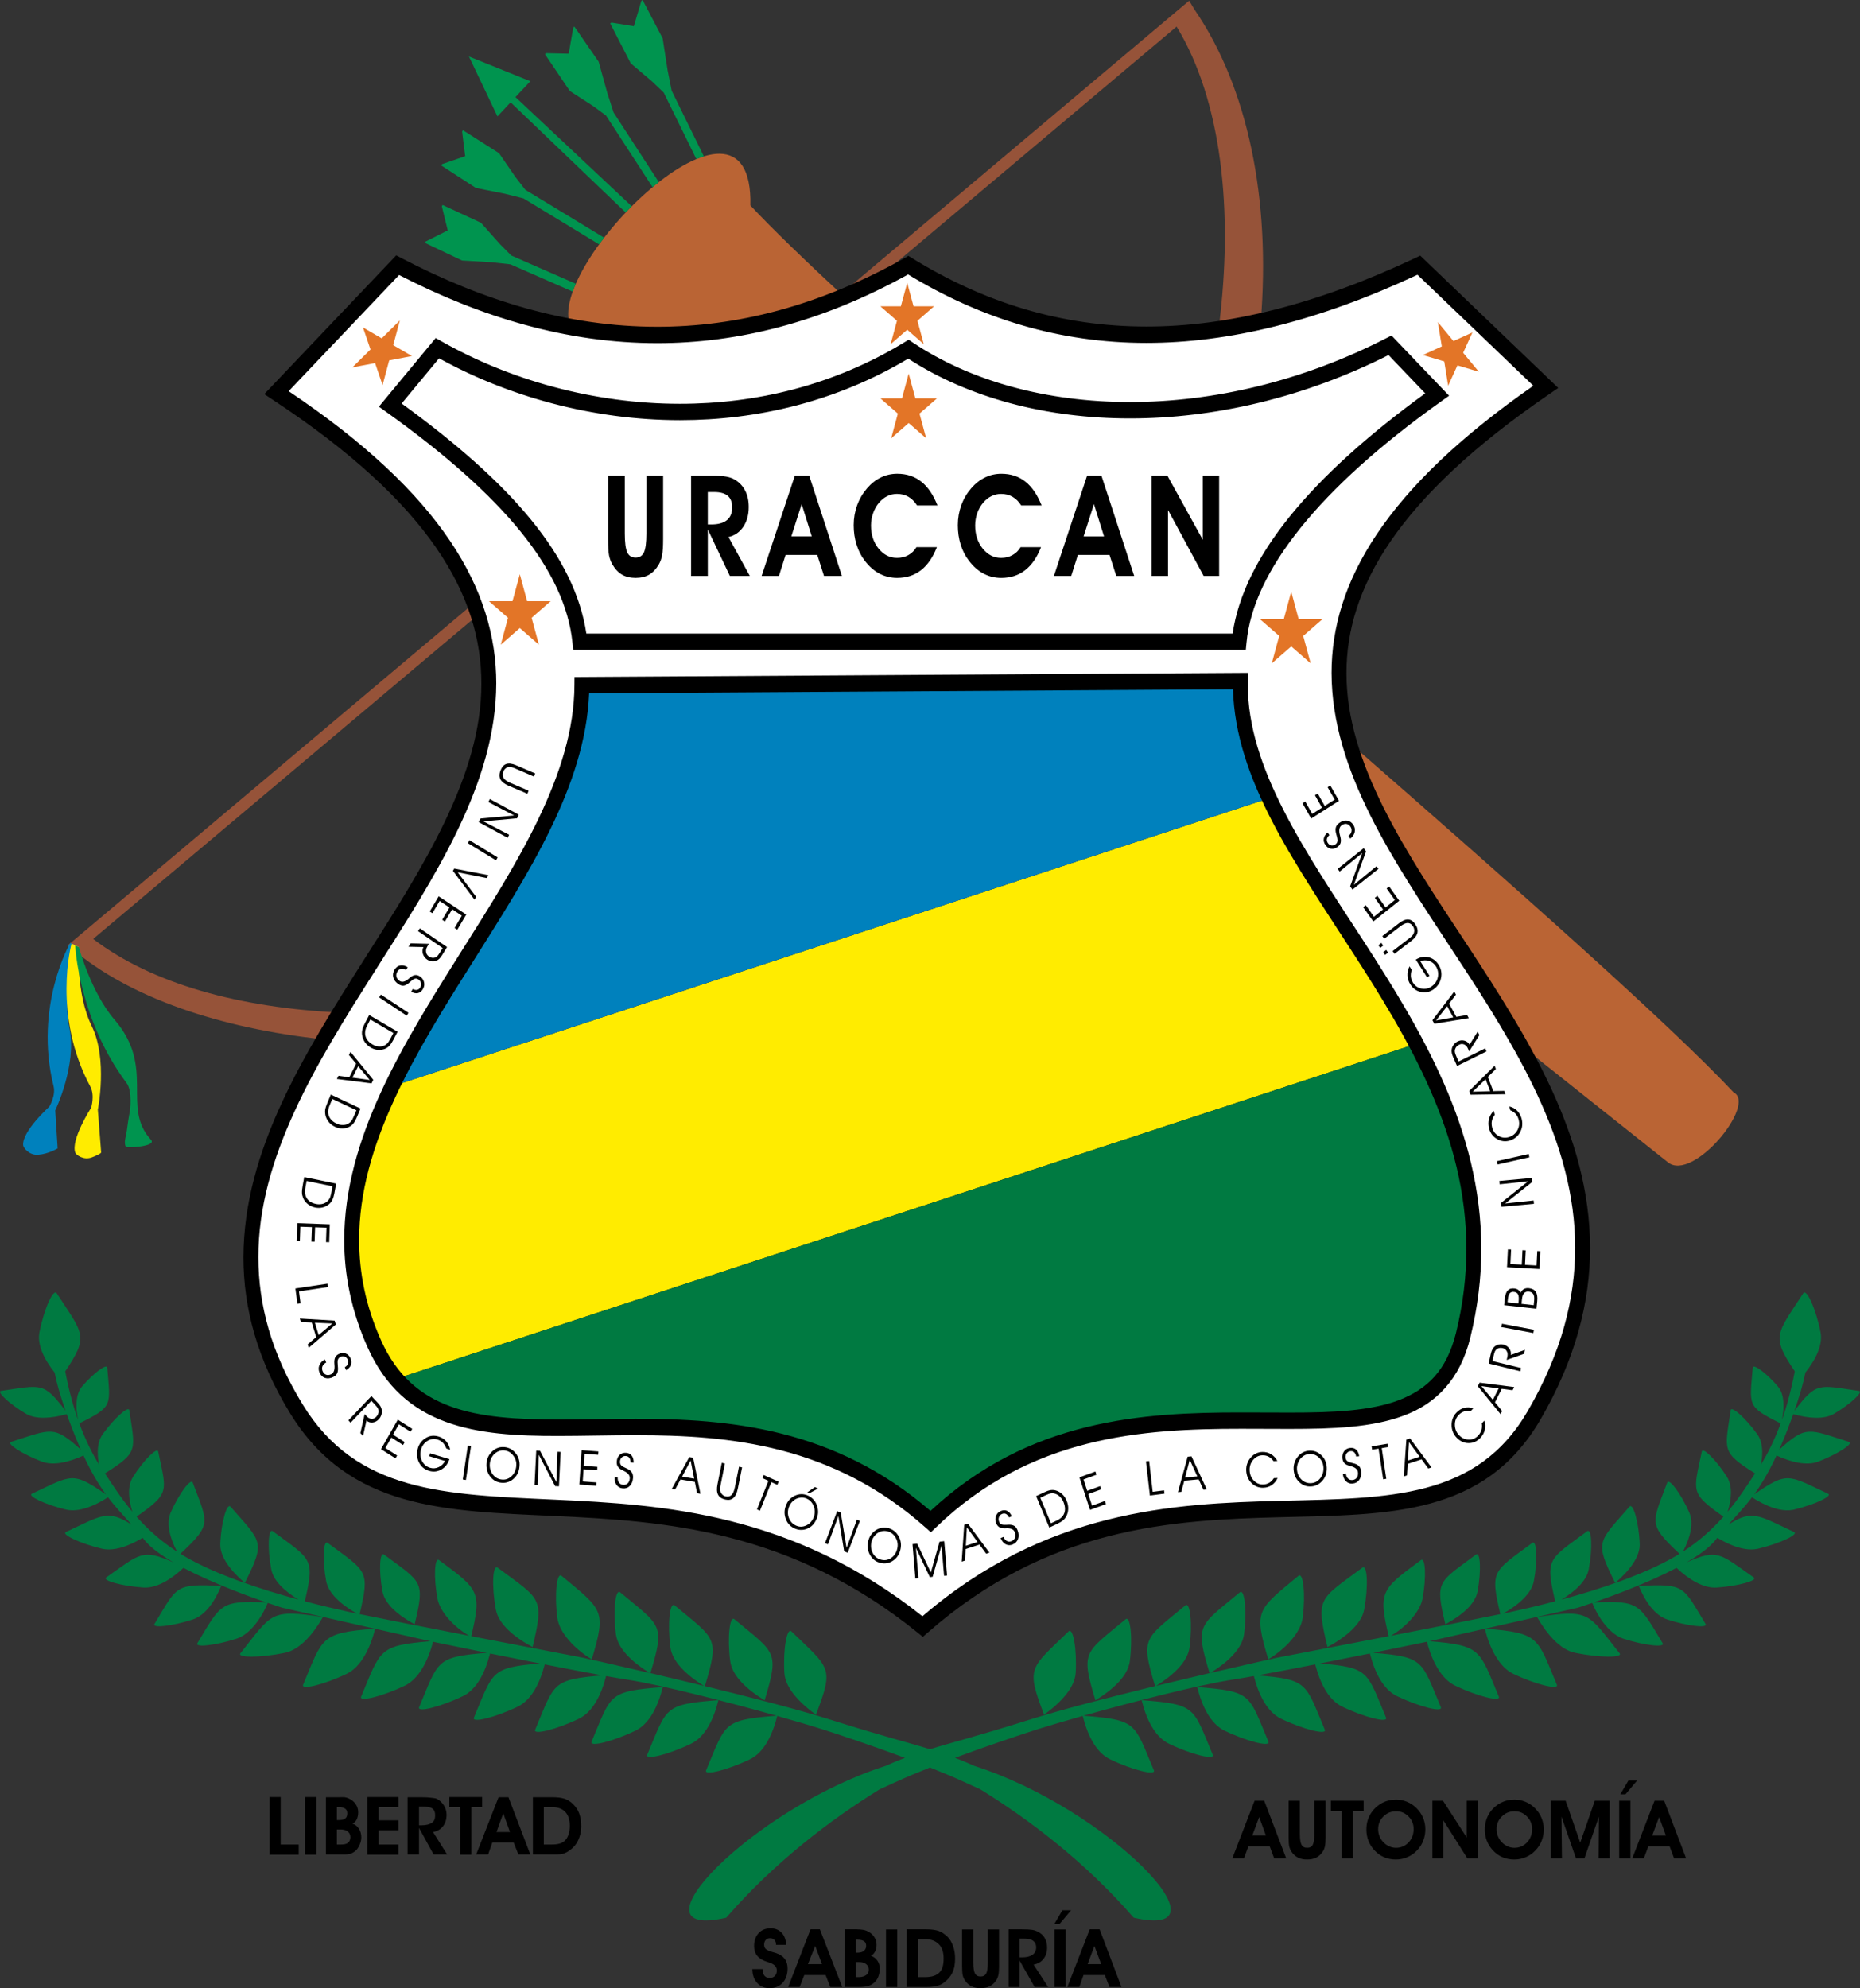 <svg xmlns="http://www.w3.org/2000/svg" width="400" height="427.556"><rect width="100%" height="100%" fill="#333333" stroke="none"/><path d="M86.024 55.85c16.517 8.65 33.83 14.215 51.95 14.827 18.1.617 37.045-3.7 56.805-14.808l.572-.32.55.336c15.233 9.397 31.49 14.56 49.372 14.79 17.926.23 37.516-4.49 59.383-14.843l.684-.327.57.54 27.3 26.166 1.207 1.158-1.364.926c-54.05 36.93-49.176 66.512-32.413 96.11 3.914 6.91 8.45 13.803 13.042 20.78 20.033 30.45 41.188 62.608 17.264 103.836-11.458 19.742-30.413 20.198-53.03 20.735-23.755.568-51.65 1.243-78.754 25.05l-.706.627-.738-.595c-28.374-23.004-56.493-24.283-80.368-25.365-23.123-1.047-42.373-1.923-54.534-21.67-22.61-36.715-2.795-67.875 16.473-98.195 4.64-7.295 9.257-14.55 13.22-21.826 16.776-30.762 21.71-61.806-33.657-98.227l-1.34-.876 1.126-1.18 26.056-27.412.59-.622.738.385zm51.878 17.435c-18.217-.622-35.602-6.12-52.16-14.693l-24.348 25.61c55.71 37.194 50.46 69.182 33.15 100.92-3.985 7.312-8.636 14.625-13.314 21.982-18.807 29.586-38.147 60.004-16.446 95.24 11.495 18.663 30.19 19.512 52.65 20.528 24.014 1.09 52.254 2.375 80.963 25.288 27.502-23.754 55.56-24.434 79.47-25.002 21.928-.523 40.3-.966 51.076-19.536 23.06-39.74 2.392-71.154-17.193-100.915-4.625-7.044-9.204-14-13.127-20.922-17.318-30.57-22.524-61.082 31.818-98.763l-25.528-24.465c-21.898 10.273-41.59 14.95-59.66 14.723h-.01c-18.09-.232-34.536-5.39-49.95-14.777-19.937 11.087-39.075 15.403-57.39 14.782m130.053 73.202l.018-1.324-1.212.004-141.623.88-1.172.01-.004 1.29c-.115 19.002-11.927 37.72-23.923 56.746-17.004 26.97-34.412 54.56-20.618 85.43 8.626 19.34 26.79 19.076 48.62 18.754 22.153-.322 48.205-.706 71.36 19.952l.782.702.752-.734c22.385-21.652 49.283-21.495 71.37-21.365 21.538.13 38.655.232 43.49-19.29 8.918-36.036-9.102-63.735-25.61-89.09-11.642-17.894-22.506-34.604-22.23-51.966m20.307 53.474c-11.597-17.805-22.425-34.456-22.675-52.18l-139.28.867c-.613 19.357-12.367 37.99-24.313 56.927-16.625 26.348-33.625 53.308-20.444 82.805 7.974 17.858 25.45 17.598 46.46 17.294 22.3-.322 48.492-.706 72.112 19.85 22.895-21.585 49.94-21.424 72.187-21.294 20.53.125 36.836.228 41.192-17.372 8.618-34.85-9.053-62.016-25.24-86.897m-21.78-60.652h1.068l.116-1.163c1.105-11.382 8.838-23.69 22.712-36.612 2.737-2.55 5.703-5.112 8.896-7.688 3.216-2.594 6.65-5.202 10.31-7.814v-.003l.134-.094 1.247-.9-1.082-1.13-10.125-10.59-.586-.62-.74.382c-26.06 13.43-54.416 16.803-77.736 11.355-4.53-1.055-8.874-2.455-12.98-4.177-4.083-1.708-7.93-3.752-11.472-6.105l-.26-.17-.594-.39-.604.363c-23.637 14.452-50.91 16.085-74.57 10.042h-.005c-4.59-1.176-9.067-2.648-13.347-4.37-4.285-1.726-8.368-3.694-12.206-5.88l-.053-.023-.81-.458-.613.734-10.12 12.237-.94 1.136 1.172.835c12.618 9.026 22.287 17.55 29.018 25.852 6.63 8.176 10.372 16.12 11.213 24.098l.13 1.154H266.48zm-140.734-2.603h139.682c1.57-11.745 9.518-24.228 23.42-37.167 2.763-2.57 5.773-5.174 9.02-7.795 2.902-2.344 6.002-4.706 9.294-7.085l-8.462-8.85c-26.34 13.367-54.928 16.682-78.498 11.176-4.665-1.092-9.124-2.523-13.333-4.285-4.102-1.723-7.962-3.762-11.54-6.102-24.058 14.456-51.685 16.06-75.658 9.93-4.705-1.204-9.276-2.702-13.628-4.455-4.084-1.646-8.006-3.51-11.718-5.582l-8.574 10.37c12.232 8.854 21.678 17.25 28.334 25.456 6.64 8.203 10.532 16.25 11.66 24.39"/><path d="M256.913 2.106c11.5 16.777 16.365 40.862 14.222 67.004-.004 0-.01.004-.013.004-3.064.693-6.092 1.256-9.066 1.695 3.332-25.508.582-49.334-9.025-65.086L20.033 201.922c12.73 9.697 31.492 14.796 53.085 15.833-.022.027-.036.058-.054.09-.022.027-.04.054-.058.09-.402.657-.805 1.314-1.203 1.976-.018.028-.03.064-.05.09-.017.036-.035.06-.053.09-.036.054-.063.098-.095.152-.004.01-.01.018-.013.03-.022.028-.04.06-.054.09-.022.028-.04.06-.058.09l-.058.09c-.01.004-.01.013-.01.022-.03.054-.057.108-.093.157-.02.032-.037.063-.06.095-.513.867-1.028 1.74-1.542 2.616-.018.032-.027.064-.05.095-22.483-2.397-41.84-9.012-54.193-19.51l.004-.003-.887-.738L255.73.152l1.182 1.955z" fill="#965339"/><path d="M15.104 202.764s-7.85 13.56-3.587 30.798c.52 2.12-.93 4.437-.93 4.437s-5.93 5.357-5.605 8.326c.05.47 1.257 2.16 3.216 2.01 2.227-.167 4.2-1.37 4.2-1.37l-.523-8.158s4.723-9.817 3.06-17.693c-1.66-7.877 1.57-17.61 1.238-17.78l-1.07-.57z" fill="#0081bd"/><path d="M272.426 170.475l.12.264h-.003l-.116-.265zm.12.264h-.003l.425.906-188.644 61.972c-8.475 17.645-12.532 35.888-3.846 55.335 1.337 2.988 2.916 5.488 4.718 7.58l219.38-72.07c.39.73.764 1.458 1.14 2.196-10.282-20.22-25.086-38.103-33.168-55.92m33.168 55.92c1.253 2.454 2.438 4.946 3.53 7.473-1.097-2.527-2.277-5.02-3.53-7.474" fill="#ffec00"/><path d="M84.324 233.618l188.644-61.968c-3.882-8.337-6.333-16.65-6.2-25.18l-141.627.88c-.17 29.01-26.664 56.816-40.816 86.268" fill="#0081bd"/><path d="M304.576 224.463l-219.384 72.07c21.11 24.533 72.585-7.115 114.958 30.687 44.162-42.726 105.03-1.79 114.493-40.02 5.94-23.995-.326-44.32-10.067-62.737" fill="#007a41"/><path d="M266.48 138.006H124.706c-1.762-16.517-15.345-32.7-40.772-50.893l10.13-12.237c27.73 15.81 68.05 20.547 101.295.22 25.668 17.214 66.88 18.073 103.576-.842l10.12 10.59c-26.364 18.835-40.98 36.833-42.577 53.162" fill="#fff"/><path d="M130.773 102.31h3.59v12.424c0 1.946.176 3.292.53 4.052.348.752.943 1.127 1.793 1.127s1.444-.375 1.798-1.127c.348-.76.527-2.106.527-4.052V102.31h3.597v13.672c0 1.516-.076 2.657-.22 3.412-.138.765-.38 1.423-.715 2-.577.984-1.27 1.713-2.066 2.182-.814.47-1.78.702-2.92.702-1.136 0-2.107-.232-2.917-.702-.806-.47-1.494-1.198-2.067-2.182-.335-.577-.572-1.208-.72-1.924-.14-.71-.21-1.874-.21-3.488V102.31zm21.44 10.47h.802c1.453 0 2.558-.31 3.31-.922.755-.617 1.13-1.516 1.13-2.706 0-1.14-.312-1.98-.952-2.527-.63-.54-1.614-.814-2.95-.814h-1.34v6.97zm0 11.07h-3.595v-21.54h4.366c1.39 0 2.428.053 3.104.174.675.107 1.252.295 1.73.554 1.05.568 1.84 1.364 2.39 2.39.553 1.027.813 2.23.813 3.608 0 1.668-.388 3.082-1.17 4.24-.775 1.158-1.844 1.896-3.19 2.214l4.593 8.36h-4.293l-4.746-10.002v10zm22.355-8.512l-2.17-6.937-2.217 6.938h4.388zm-5.622 3.998l-1.43 4.513h-3.722l7.13-21.54h3.103l7.03 21.54h-3.854l-1.445-4.514h-6.812zm32.663-10.64h-4.393c-.523-.827-1.145-1.45-1.86-1.865-.72-.41-1.534-.62-2.456-.62-.737 0-1.44.16-2.105.49-.667.323-1.248.797-1.772 1.42-.54.652-.966 1.403-1.26 2.253-.3.86-.453 1.736-.453 2.626 0 1.975.542 3.63 1.624 4.963 1.082 1.342 2.402 2.008 3.976 2.008.9 0 1.71-.195 2.43-.594.714-.39 1.296-.966 1.743-1.713h4.4c-.858 2.2-2.003 3.85-3.425 4.96-1.43 1.105-3.144 1.655-5.125 1.655-1.383 0-2.653-.317-3.82-.934-1.167-.622-2.214-1.54-3.14-2.764-.782-1.016-1.373-2.18-1.77-3.47-.412-1.294-.614-2.685-.614-4.165 0-1.498.245-2.925.733-4.27.487-1.348 1.203-2.573 2.15-3.678.887-1.024 1.875-1.802 2.962-2.326 1.09-.53 2.263-.795 3.52-.795 2.013 0 3.726.564 5.157 1.69 1.426 1.12 2.59 2.832 3.497 5.13m22.398 0h-4.392c-.523-.826-1.145-1.448-1.865-1.864-.72-.41-1.533-.62-2.455-.62-.742 0-1.444.16-2.102.49-.67.323-1.252.797-1.77 1.42-.542.652-.967 1.403-1.276 2.253-.286.86-.433 1.736-.433 2.626 0 1.975.54 3.63 1.62 4.963 1.08 1.342 2.405 2.008 3.966 2.008.903 0 1.708-.195 2.428-.594.72-.39 1.306-.966 1.75-1.713h4.4c-.854 2.2-2 3.85-3.43 4.96-1.432 1.105-3.136 1.655-5.126 1.655-1.377 0-2.648-.317-3.81-.934-1.172-.622-2.21-1.54-3.136-2.764-.787-1.016-1.377-2.18-1.78-3.47-.407-1.294-.608-2.685-.608-4.165 0-1.498.246-2.925.73-4.27.486-1.348 1.202-2.573 2.146-3.678.89-1.024 1.878-1.802 2.974-2.326 1.087-.53 2.254-.795 3.51-.795 2.014 0 3.736.564 5.158 1.69 1.427 1.12 2.59 2.832 3.502 5.13m13.418 6.643l-2.17-6.937-2.218 6.938h4.388zm-5.627 3.998l-1.428 4.513h-3.72l7.128-21.54h3.1l7.03 21.54h-3.85l-1.445-4.514H231.8zm19.388 4.513h-3.53v-21.54h3.41l7.593 13.757V102.31h3.52v21.54h-3.33l-7.662-14.174v14.173zM64.235 398.845h-6.257v-12.39h2.384v10.212h3.873v2.178zM65.622 386.456h2.42v12.39h-2.42v-12.39zM70.096 386.493v12.3h3.13c.855 0 1.55.036 2.014-.11.465-.137.85-.355 1.23-.672.38-.328.676-.83.894-1.34.215-.507.336-.99.336-1.566 0-.716-.204-1.386-.56-1.9-.34-.515-.737-.83-1.34-1.008.415-.21.68-.482.894-.894.215-.402.336-.988.336-1.565 0-.702-.2-1.27-.56-1.79-.36-.523-.894-.95-1.564-1.23-.247-.1-.468-.178-.783-.22-.318-.037-.805 0-1.34 0h-2.685zm2.348 2.125h.336c.653 0 1.147.114 1.454.336.308.218.447.54.447 1.006 0 .483-.124.882-.446 1.12-.33.238-.787.335-1.454.335h-.336v-2.796zm0 4.808h.783c.698 0 1.203.157 1.565.447.363.29.56.675.56 1.23 0 .523-.215.983-.56 1.23-.347.25-.836.336-1.565.336h-.783v-3.243zM85.677 398.845h-6.664v-12.39h6.664v2.183h-4.27v2.823h4.27v2.143h-4.27v3.064h4.27v2.178zM87.65 386.493v12.3h2.46v-5.703l3.132 5.703h2.907l-3.02-4.808c.908-.18 1.606-.568 2.124-1.23.53-.667.783-1.507.783-2.46 0-.796-.2-1.418-.56-2.013-.374-.58-.863-1.128-1.565-1.453-.325-.148-.782-.16-1.23-.223-.46-.068-1.082-.11-2.012-.11h-3.02zm2.46 2.013h.896c.898 0 1.592.14 2.012.447.428.32.56.8.56 1.454 0 .684-.165 1.21-.672 1.565-.505.355-1.26.56-2.236.56h-.56v-4.026zM103.688 386.456v2.182h-2.32v10.207h-2.403v-10.207H96.64v-2.182h7.048zM107.218 386.493l-4.808 12.3h2.572l.895-2.572h4.584l1.007 2.573h2.572l-4.697-12.3h-2.125zm1.007 3.466l1.453 4.025h-2.907l1.455-4.026zM114.598 386.493v12.3h4.138c.943 0 1.677.036 2.236-.11.563-.148 1.113-.447 1.565-.784.796-.573 1.373-1.235 1.79-2.125.417-.886.67-1.9.67-3.02 0-1.006-.154-1.99-.447-2.795-.304-.81-.765-1.444-1.342-2.012-.555-.537-1.118-.897-1.79-1.12-.67-.224-1.574-.335-2.682-.335h-4.138zm2.348 2.125h1.678c1.234 0 2.21.286 2.907 1.006.684.71 1.007 1.73 1.007 3.02 0 1.4-.37 2.468-1.006 3.13-.63.662-1.57.894-2.906.894h-1.678v-8.05z"/><path d="M161.372 44.186c4.723 5.036 11.637 11.718 20.122 19.59-20.49 8.502-40.066 9.97-58.743 6.548-6.068-12.998 39.342-57.84 38.622-26.138M290.19 159.69c36.027 31.46 68.757 60.447 82.61 75.21 5.084 2.56-8.705 19.35-14.085 15.073L326.9 224.667c-12.634-22.55-30.502-43.34-36.71-64.977" fill="#ba6434"/><path d="M161.79 423.456h2.2v.18c0 .517.144.938.413 1.247.268.318.63.474 1.078.474.488 0 .873-.14 1.16-.44.274-.285.415-.683.415-1.184 0-.8-.568-1.373-1.713-1.717-.143-.047-.26-.083-.344-.108-.953-.304-1.663-.73-2.133-1.28-.46-.558-.698-1.256-.698-2.1 0-1.164.322-2.09.97-2.8.636-.7 1.495-1.052 2.563-1.052.993 0 1.79.315 2.384.94.595.626.926 1.502.993 2.63h-2.19v-.097c0-.404-.123-.72-.356-.967-.235-.244-.548-.363-.93-.363-.392 0-.705.125-.93.376-.235.247-.343.586-.343 1.015 0 .184.036.345.068.484.05.144.126.265.222.38.236.25.725.492 1.49.707.343.09.6.162.782.23.85.286 1.475.707 1.874 1.243.402.537.603 1.226.603 2.067 0 1.274-.347 2.303-1.05 3.077-.703.773-1.65 1.158-2.818 1.158-1.102 0-1.987-.376-2.667-1.122-.676-.747-1.025-1.74-1.042-2.966M174.307 414.894l-4.808 12.412h2.46l1.005-2.572h4.584l1.006 2.572h2.57l-4.806-12.412h-2.013zm1.006 3.578l1.454 3.914h-3.02l1.566-3.914zM181.687 414.894v12.412h3.018c.846 0 1.543-.086 2.013-.226.465-.128.85-.347 1.23-.67.38-.337.684-.716.895-1.23.214-.506.336-1.096.336-1.678 0-.71-.094-1.274-.448-1.79-.347-.517-.84-.938-1.454-1.117.412-.21.684-.487.895-.894.218-.402.336-.876.336-1.453 0-.698-.197-1.27-.56-1.79-.362-.527-.894-.953-1.565-1.23-.247-.095-.46-.178-.783-.224-.308-.036-.8-.11-1.342-.11h-2.572zm2.348 2.236h.336c.654 0 1.15.12 1.455.337.308.218.447.54.447 1.006 0 .487-.225.875-.56 1.118-.325.237-.786.337-1.453.337h-.223v-2.795zm0 4.81h.67c.7 0 1.204.156 1.566.446.368.286.56.67.56 1.23 0 .523-.218.87-.56 1.118-.342.247-.83.447-1.565.447h-.67v-3.24zM190.536 414.92h2.42v12.385h-2.42V414.92zM194.992 414.894v12.412h4.25c.948 0 1.672-.086 2.236-.226.554-.143 1.006-.336 1.453-.67.802-.573 1.487-1.346 1.902-2.236.42-.886.56-1.897.56-3.02 0-1.002-.144-1.874-.448-2.683-.29-.804-.65-1.444-1.23-2.012-.55-.537-1.234-1-1.9-1.23-.676-.22-1.562-.336-2.684-.336h-4.138zm2.46 2.125h1.566c1.243-.002 2.218.4 2.907 1.117.694.716 1.006 1.73 1.006 3.02 0 1.4-.253 2.365-.893 3.018-.63.667-1.686 1.006-3.02 1.006h-1.564v-8.16zM206.903 414.92h2.415v7.153c0 1.114.114 1.887.354 2.326.233.433.635.652 1.2.652.57 0 .97-.22 1.21-.653.237-.44.348-1.213.348-2.327v-7.152h2.42v7.868c0 .868-.054 1.526-.154 1.964-.09.434-.254.818-.48 1.145-.388.568-.85.984-1.386 1.257-.545.268-1.198.402-1.963.402-.76 0-1.41-.132-1.95-.402-.54-.272-1.006-.69-1.39-1.257-.23-.326-.39-.698-.488-1.105-.09-.41-.14-1.078-.14-2.004v-7.867zM216.908 414.894v12.412h2.348v-5.703l3.243 5.703h2.906l-3.13-4.808c.903-.18 1.605-.555 2.124-1.23.527-.663.783-1.503.783-2.46 0-.796-.194-1.534-.56-2.125-.366-.59-.863-1.012-1.565-1.342-.326-.142-.67-.27-1.118-.335-.46-.068-1.194-.11-2.125-.11h-2.907zm2.348 2.013h1.007c.894 0 1.48.132 1.9.447.425.315.67.8.67 1.454 0 .684-.285 1.218-.78 1.565-.51.358-1.263.56-2.238.56h-.56v-4.026zM226.774 414.92h2.416v12.386h-2.416V414.92zM226.74 413.763l1.725-2.96h1.88l-2.497 2.96h-1.11zM234.35 414.894l-4.807 12.412h2.572l.894-2.572h4.584l1.006 2.572h2.572l-4.696-12.412h-2.125zm1.007 3.578l1.454 3.914h-2.906l1.453-3.914z"/><path d="M85.517 57.03c33.285 17.45 69.893 22.43 109.806 0 30.812 18.996 65.76 20.86 109.802 0l27.3 26.16c-121.515 83.016 50.38 130.05-2.478 221.134-23.065 39.738-78.583-1.042-131.52 45.472-55.835-45.267-110.316-7.25-134.63-46.72-50.896-82.653 118.426-137.894-4.332-218.637l26.052-27.41zm181.255 89.44l-141.632.88c-.27 46.39-67.85 89.688-44.663 141.6 16.978 38.023 73.685-2.758 119.672 38.273 44.166-42.726 105.028-1.793 114.492-40.02 15.086-60.952-48.558-98.21-47.87-140.734m-.295-8.463c1.597-16.33 16.213-34.332 42.583-53.16l-10.125-10.592c-36.693 18.91-77.904 18.056-103.572.84-33.253 20.33-73.564 15.592-101.3-.218l-10.13 12.237c25.427 18.194 39.015 34.37 40.773 50.893h141.77z" fill="#fff"/><path d="M197.476 351.208c-27.533-22.305-54.62-24.098-78.252-25.19-23.494-1.095-44.02-1.36-56.748-21.95-7.17-11.63-10.13-22.87-10.12-33.697.04-23.028 13.108-43.772 25.872-63.907 12.832-20.132 25.346-39.686 25.293-59.5 0-18.752-10.962-38.67-44.88-61.014l-1.808-1.195 27.577-29 .79-.84 1.003.522c17.52 9.174 35.888 14.836 55.133 14.836 17.01 0 34.734-4.41 53.255-14.81l.76-.437.753.465c15.56 9.586 32.1 14.725 50.428 14.734 17.475 0 36.596-4.705 57.96-14.81l.93-.446 29.686 28.46-1.84 1.26c-32.97 22.55-43.713 42.002-43.704 60.026-.054 19.474 12.742 38.437 25.887 58.38 13.077 19.948 26.463 40.947 26.5 65.27 0 11.605-3.105 23.887-10.66 36.897-12.134 20.812-32.663 20.42-55.87 21.018-23.37.59-49.94 2.008-76 24.885l-.96.846-.984-.802zm-90.753-204.244c-.045 21.482-13.118 41.39-25.87 61.507-12.813 20.127-25.332 40.433-25.287 61.9.004 10.122 2.71 20.588 9.562 31.72 11.575 18.86 30.44 19.326 54.23 20.413 23.36 1.07 51.05 2.876 79.017 25.073 26.585-22.828 53.863-24.245 76.968-24.822 23.548-.577 42.315-.448 53.242-19.384 7.28-12.555 10.148-24.094 10.157-35.007.027-22.806-12.778-43.28-25.892-63.206-13.05-19.926-26.442-39.225-26.495-60.443.01-19.433 11.458-39.524 43.393-61.757l-24.913-23.874c-21.307 9.96-40.56 14.66-58.304 14.66-18.578 0-35.493-5.16-51.24-14.723-18.665 10.336-36.676 14.782-53.954 14.773-19.46 0-37.972-5.618-55.51-14.657L62.074 84.12c32.923 22.063 44.65 42.695 44.65 62.844m92.417 181.622c-20.096-17.93-42.24-19.94-62.473-19.948-5.72 0-11.284.166-16.59.166-17.79.044-33.333-1.84-41.035-19.08-3.506-7.832-5.013-15.542-5.013-23.065.043-21.97 12.634-42.106 24.956-61.696 12.375-19.585 24.487-38.656 24.55-57.63l.013-1.74 143.21-.884 1.704-.01-.102 1.875c-.01.183-.014.38-.014.563-.062 17.967 12.183 35.687 24.81 55.107 12.545 19.41 25.38 40.65 25.4 66.328 0 6.118-.74 12.478-2.367 19.09-2.195 9.024-7.45 14.222-14.28 16.758-6.83 2.58-15.238 2.872-24.58 2.876-3.355 0-6.835-.03-10.41-.03-21.145 0-45.274 1.484-65.714 21.275l-1.02.985-1.046-.94zm.966-3.663c21.168-19.778 45.924-21.182 66.815-21.173 3.584 0 7.068.027 10.41.027 9.28.01 17.424-.35 23.53-2.684 6.11-2.375 10.2-6.347 12.232-14.357 1.57-6.315 2.25-12.35 2.25-18.163.022-24.313-12.25-44.927-24.8-64.29-12.25-19.007-24.85-36.705-25.383-56.044l-138.462.862c-.846 19.98-13.127 38.835-25.087 57.866-12.37 19.563-24.415 39.296-24.374 59.69 0 7.01 1.382 14.13 4.678 21.518 6.807 15.26 20.287 17.072 38.164 17.108 5.247.004 10.81-.157 16.59-.17 20.036 0 42.775 1.968 63.438 19.81M123.28 139.767l-.17-1.557c-1.596-15.545-14.72-31.53-40.05-49.63l-1.576-1.128 12.22-14.764 1.095.626c14.57 8.297 32.725 13.52 51.438 13.52 16.356 0 33.11-3.97 48.344-13.278l.82-.5.804.536c12.496 8.4 28.95 12.872 46.814 12.867 17.85 0 37.1-4.456 55.232-13.8l.997-.51 12.384 12.954-1.7 1.212c-26.254 18.695-40.454 36.577-41.863 51.877l-.156 1.575H123.28zm141.8-3.525c2.44-16.504 16.753-33.7 41.415-51.65l-7.885-8.237c-18.27 9.213-37.574 13.623-55.59 13.623-17.98 0-34.653-4.39-47.7-12.855-15.542 9.28-32.55 13.23-49.082 13.23-18.78-.004-36.974-5.1-51.81-13.302l-8.05 9.72c23.78 17.295 37.207 32.913 39.72 49.47h138.98zM350.19 382.913l-1.73 2.956h1.105l2.496-2.957h-1.87zM272.242 394.746l-1.45-3.99-1.488 3.99h2.938zm-3.77 2.3l-.957 2.59h-2.505l4.79-12.38h2.08l4.723 12.38h-2.585l-.97-2.59h-4.576zm8.654-9.79h2.415v7.14c0 1.12.118 1.898.36 2.332.227.433.63.648 1.198.648.572 0 .97-.214 1.207-.648.233-.434.35-1.212.35-2.33v-7.143h2.414v7.858c0 .877-.05 1.53-.144 1.964-.098.442-.26.818-.487 1.15-.38.567-.842.978-1.383 1.256-.54.268-1.194.402-1.96.402-.76 0-1.413-.134-1.954-.402-.536-.278-1.006-.69-1.39-1.257-.224-.33-.385-.693-.484-1.1-.095-.412-.144-1.083-.144-2.013v-7.858zm16.128 0v2.177h-2.326v10.202h-2.4v-10.202h-2.323v-2.178h7.05zm3.122 6.08c0 .534.09 1.026.264 1.49.17.457.438.877.778 1.258.38.416.81.733 1.293.957.484.224.976.336 1.486.336 1.082 0 1.985-.384 2.714-1.158.734-.77 1.1-1.727 1.1-2.88 0-1.06-.366-1.96-1.104-2.702-.738-.75-1.624-1.123-2.652-1.123-1.083 0-1.995.372-2.746 1.12-.756.74-1.132 1.64-1.132 2.704m-2.527.08c0-.674.084-1.318.267-1.922.18-.604.448-1.168.805-1.7.61-.89 1.374-1.574 2.295-2.062.917-.483 1.928-.724 3.014-.724.82 0 1.607.155 2.372.473.76.317 1.43.774 2.035 1.368.617.623 1.082 1.316 1.41 2.09.316.765.477 1.58.477 2.433 0 .877-.152 1.718-.456 2.487-.3.778-.747 1.47-1.328 2.066-.595.635-1.288 1.114-2.076 1.454-.778.335-1.61.505-2.468.505-.917 0-1.763-.165-2.54-.492-.77-.33-1.46-.818-2.058-1.467-.573-.608-1.01-1.297-1.31-2.057-.296-.766-.44-1.58-.44-2.452m16.567 6.217h-2.375v-12.38h2.286l5.103 7.907v-7.907h2.36v12.38h-2.236l-5.14-8.145v8.145zm11.437-6.298c0 .533.08 1.025.26 1.49.174.456.43.876.773 1.257.376.416.814.733 1.292.957.48.224.975.336 1.485.336 1.083 0 1.986-.384 2.724-1.158.73-.77 1.096-1.727 1.096-2.88 0-1.06-.367-1.96-1.11-2.702-.737-.75-1.618-1.123-2.656-1.123-1.073 0-1.986.372-2.737 1.12-.757.74-1.128 1.64-1.128 2.704m-2.536.08c0-.674.094-1.318.277-1.922.175-.604.443-1.168.796-1.7.607-.89 1.377-1.574 2.29-2.062.93-.483 1.93-.724 3.023-.724.818 0 1.6.155 2.366.473.76.317 1.443.774 2.034 1.368.617.623 1.086 1.316 1.408 2.09.318.765.488 1.58.488 2.433 0 .877-.152 1.718-.456 2.487-.3.778-.747 1.47-1.337 2.066-.59.635-1.28 1.114-2.07 1.454-.793.335-1.61.505-2.475.505-.916 0-1.757-.165-2.536-.492-.773-.33-1.458-.818-2.057-1.467-.578-.608-1.016-1.297-1.31-2.057-.297-.766-.444-1.58-.444-2.452m16.59 6.217h-2.39v-12.38h3.19l3.134 9.007 3.127-9.007h3.19v12.38h-2.376l.08-8.986-3.116 8.985h-1.82l-3.122-8.986.103 8.985zm12.312-12.38h2.415v12.38h-2.415v-12.38zm10.045 7.49l-1.458-3.988-1.49 3.99h2.948zm-3.78 2.3l-.957 2.59h-2.495l4.786-12.38h2.08l4.714 12.38h-2.585l-.97-2.59h-4.57z"/><path d="M115.093 166.324l-.26.675-4.096-1.76c-.318-.133-.56-.222-.73-.258-.17-.045-.326-.058-.464-.05-.3.018-.555.112-.792.296-.227.174-.397.416-.51.715-.196.515-.178.97.064 1.364.232.39.706.734 1.41 1.034l3.96 1.696-.254.67-4.123-1.766c-.832-.362-1.39-.8-1.678-1.337-.27-.528-.273-1.154 0-1.874.295-.77.71-1.25 1.256-1.437.54-.192 1.24-.098 2.098.268l4.12 1.764zM103.967 176.637l5.52 2.88-.305.65-6.234-3.37.38-.773 7.232-.657-5.528-2.89.31-.644 6.224 3.364-.37.778-7.23.662zM100.614 181.313l6.056 3.7.344-.627-6.055-3.708-.346.635zM105.03 188.208l-.354.622-6.248-1.244 3.967 5.27-.353.62-4.638-6.203.277-.487 7.35 1.422zM97.238 195.54l2.075 1.374-1.552 2.64.582.384 1.923-3.26-5.93-3.923-1.92 3.26.57.38 1.556-2.64 2.116 1.397-1.56 2.64.585.388 1.558-2.64zM95.192 203.875l-5.286-3.636.37-.6 5.865 4.03-1.02 1.667c-.227.367-.433.65-.62.832-.193.187-.4.33-.636.43-.313.133-.657.177-1.02.133-.362-.04-.688-.175-.997-.38-.456-.314-.75-.725-.912-1.235-.148-.514-.112-.993.13-1.445l-3.212-.07.443-.73 3.954.103-.363.59c-.232.39-.326.787-.255 1.185.058.395.264.712.61.945.2.14.415.233.625.273.223.04.438.027.657-.03.175-.05.34-.145.497-.283.14-.143.354-.44.627-.88l.545-.9zM87.672 208.015l-.35.594c-.375-.233-.732-.318-1.068-.25-.344.062-.608.263-.814.603-.215.362-.277.73-.188 1.082.09.358.318.658.69.908.536.35 1.202.18 1.998-.52.058-.057.103-.097.134-.124.43-.36.81-.565 1.163-.618.35-.05.707.05 1.074.29.47.318.765.725.877 1.24.126.505.04 1.01-.255 1.507-.28.468-.635.75-1.073.848-.435.094-.918-.01-1.428-.304l.345-.58c.34.178.653.24.925.182.278-.053.506-.228.67-.52.19-.307.243-.63.162-.947-.076-.327-.264-.587-.554-.78-.157-.102-.31-.164-.456-.178-.144-.013-.3.013-.47.08-.17.068-.425.256-.756.55-.192.175-.344.305-.456.39-.39.308-.752.478-1.09.505-.332.027-.69-.09-1.066-.34-.58-.375-.948-.85-1.105-1.413-.15-.568-.066-1.127.26-1.673.3-.51.712-.817 1.23-.916.52-.098 1.052.027 1.602.38M81.545 214.5l.362-.617 5.926 3.918-.362.623-5.925-3.923zM75.375 226.2l-.336.676 1.547 1.874-1.467 2.91-2.326-.307-.35.68 7.448.952.384-.77-4.9-6.015zm.416 5.546l1.235-2.455 2.487 2.962-3.72-.506zM63.803 266.883l.68.022.102-3.104 2.492.086-.112 3.11.693.025.107-3.103 2.447.09-.107 3.1.688.035.13-3.846-6.982-.255-.137 3.843zM63.525 277.09l.438 3.302.67-.103-.334-2.577 6.247-.926-.098-.73-6.925 1.034zM71.957 284l-7.482-.443.22.725 2.347.125.96 3.135-1.832 1.56.228.74 5.823-5.01-.263-.832zm-3.43 3.095l-.814-2.648 3.748.166-2.933 2.482zM69.88 292.37l.27.64c-.39.2-.653.465-.792.795-.143.34-.134.69.022 1.056.16.395.412.65.738.77.33.12.694.085 1.092-.098.577-.273.818-.953.715-2.04-.01-.09-.018-.147-.018-.192-.044-.572.01-1.024.16-1.36.158-.335.43-.6.83-.782.51-.242.996-.27 1.46-.085.47.18.815.54 1.04 1.073.214.506.232.975.062 1.418-.17.434-.52.796-1.035 1.082l-.268-.63c.336-.197.555-.43.67-.707.108-.274.1-.57-.035-.882-.134-.336-.353-.56-.648-.67-.3-.122-.604-.1-.922.048-.17.08-.3.18-.393.3-.095.12-.167.273-.207.46-.036.188-.03.515.013.976.023.263.04.465.045.608.028.52-.04.93-.21 1.243-.17.31-.45.564-.862.752-.622.29-1.194.353-1.727.174-.526-.184-.916-.57-1.166-1.155-.237-.554-.242-1.087-.022-1.6.214-.515.608-.913 1.19-1.195M79.858 301.24l-4.46 4.72-.477-.506 4.947-5.233 1.324 1.406c.296.308.507.58.645.818.13.233.215.48.26.743.058.353.03.715-.085 1.082-.117.366-.305.683-.56.956-.39.407-.827.63-1.332.684-.5.05-.94-.09-1.306-.424l-.738 3.305-.577-.603.92-4.08.466.497c.31.327.658.5 1.038.515.377.012.717-.13 1.003-.44.17-.183.3-.384.38-.594.085-.21.12-.443.107-.68-.004-.197-.062-.385-.156-.573-.108-.183-.33-.46-.68-.832l-.716-.76zM84.517 308.516l1.26-2.218 2.52 1.6.357-.62-3.108-1.978-3.61 6.343 3.113 1.98.352-.616-2.518-1.606 1.275-2.253 2.522 1.606.353-.636-2.518-1.6zM92.474 312.53l4.182 1.264c-.336 1.02-.92 1.762-1.753 2.232-.823.47-1.713.564-2.662.277-.965-.295-1.68-.903-2.14-1.816-.457-.912-.538-1.905-.256-2.965.134-.5.354-.944.653-1.337.3-.394.67-.71 1.114-.966.42-.252.86-.4 1.31-.448.45-.04.923.01 1.406.156.657.192 1.203.546 1.628 1.033.42.493.71 1.097.858 1.813l-.81-.25c-.21-.524-.455-.94-.764-1.253-.308-.318-.68-.54-1.13-.675-.766-.238-1.5-.14-2.193.28-.69.426-1.145 1.048-1.373 1.87-.237.873-.166 1.683.206 2.425.375.747.952 1.24 1.73 1.476.622.188 1.226.143 1.825-.125.6-.268 1.07-.71 1.4-1.332l-3.394-1.03.164-.63zM99.52 318.16l.675.113 1.1-7.304-.68-.117-1.096 7.308zM119.647 318.717l.246-6.516.676.037-.364 7.393-.823-.045-3.506-6.73-.25 6.52-.672-.036.367-7.394.82.05 3.505 6.72zM124.585 319.248l3.623.27.044-.717-2.93-.214.17-2.625 2.935.216.04-.73-2.925-.22.17-2.584 2.925.215.05-.725-3.61-.268-.492 7.384zM132.176 317.64l.662.062c-.023.457.067.832.272 1.123.206.295.506.46.877.496.403.028.742-.075.997-.316.264-.25.416-.6.452-1.06.054-.667-.393-1.22-1.342-1.65-.076-.032-.13-.06-.165-.076-.502-.233-.846-.506-1.043-.81-.206-.304-.286-.693-.246-1.145.046-.595.26-1.056.636-1.4.38-.34.84-.487 1.39-.438.524.044.918.26 1.2.63.277.367.41.864.398 1.485l-.653-.062c0-.403-.093-.725-.268-.962-.165-.237-.407-.367-.733-.398-.346-.03-.636.063-.873.277-.246.22-.372.515-.407.88-.018.194 0 .364.062.51.05.144.143.283.277.413.138.125.402.282.813.46.233.108.407.188.528.25.44.225.748.497.914.802.174.308.25.697.21 1.162-.058.72-.29 1.275-.693 1.682-.402.403-.912.577-1.52.52-.568-.05-1.015-.305-1.337-.748-.313-.447-.452-1.01-.407-1.686M149.057 313.477l-.823-.134-3.77 6.86.715.12 1.17-2.16 3.078.52.478 2.433.725.12-1.573-7.76zm-2.37 4.07l1.837-3.457.76 3.895-2.598-.438zM155.223 314.58l.67.153-.916 4.575c-.07.358-.112.626-.12.81-.005.183 0 .348.04.492.062.308.197.563.407.764.2.22.456.354.75.42.52.117.94.02 1.267-.303.318-.317.556-.863.712-1.645l.895-4.433.662.148-.927 4.607c-.193.94-.5 1.596-.957 1.98-.44.386-1.02.493-1.736.332-.77-.175-1.288-.53-1.556-1.06-.27-.53-.304-1.276-.112-2.237l.92-4.602zM163.43 324.88l-.64-.283 2.464-6.15-1.283-.572.27-.675 3.2 1.444-.267.67-1.284-.58-2.46 6.145zM173.625 320.918l.398.215 1.896-1.006-.658-.34-1.637 1.13zM182.06 332.87l2.226-6.074.63.27-2.615 6.864-.764-.326-1.244-7.577-2.245 6.083-.626-.268 2.622-6.866.765.33 1.252 7.564zM196.847 339.445l-.608-7.38 1.01-.093 2.934 6.194 1.874-6.637 1.01-.095.61 7.375-.654.058-.54-6.512-1.916 6.74-.608.06-2.992-6.29.546 6.517-.667.062zM208.152 327.66l-.792.25-.545 7.927.69-.228.164-2.48 2.97-.965 1.443 1.963.698-.232-4.628-6.235zm-.447 4.755l.223-3.958 2.3 3.144-2.523.815zM215.192 330.763l.626-.25c.166.425.403.715.712.88.304.162.635.18.988.032.38-.152.635-.402.77-.742.125-.34.116-.73-.037-1.16-.227-.625-.862-.916-1.886-.866-.085.01-.143.013-.183.013-.54.018-.96-.063-1.27-.246-.313-.18-.54-.483-.702-.912-.2-.555-.2-1.07 0-1.557.197-.478.546-.827 1.07-1.038.487-.192.934-.192 1.337.01.398.2.724.585.966 1.153l-.603.246c-.17-.366-.38-.608-.635-.747-.255-.13-.528-.13-.832-.014-.322.134-.55.353-.667.662-.13.304-.13.635 0 .98.067.178.148.317.26.43.116.106.25.182.42.236.18.05.488.067.922.04.255-.018.447-.027.577-.027.487.004.876.103 1.162.296.287.196.506.514.667.957.242.67.265 1.28.072 1.834-.2.545-.585.934-1.154 1.167-.527.22-1.033.198-1.507-.053-.468-.255-.822-.693-1.068-1.324M233.813 320.603l2.777-1.006.224.69-2.778 1.01.814 2.495 2.773-1.015.22.68-3.43 1.248-2.277-7 3.435-1.252.224.688-2.777 1.017.796 2.446zM246.443 314.27l.845 7.347 3.136-.407-.085-.707-2.448.313-.765-6.637-.684.09zM256.23 313.186l-.822.08-2.09 7.622.726-.063.64-2.393 3.094-.29 1.03 2.236.723-.063-3.3-7.13zm-1.368 4.557l.998-3.824 1.623 3.582-2.62.24zM273.872 314.216c-.326-.448-.684-.774-1.082-.975-.394-.2-.836-.295-1.328-.277-.783.027-1.44.363-1.973.99-.53.63-.783 1.367-.752 2.208.027.89.326 1.638.894 2.233.573.586 1.248.872 2.03.84.484-.013.918-.138 1.302-.366.385-.228.707-.56.984-.993l.814-.03c-.3.643-.71 1.144-1.234 1.506-.528.367-1.123.56-1.798.586-1.02.04-1.892-.304-2.6-1.02-.71-.715-1.085-1.628-1.126-2.74-.013-.52.063-1.012.237-1.486.17-.47.426-.9.775-1.284.313-.367.675-.644 1.09-.84.413-.198.85-.31 1.34-.323.692-.022 1.323.13 1.886.47.57.34 1.025.827 1.374 1.47l-.832.033zM288.787 316.968l.657-.067c.054.462.197.81.457 1.06.25.25.573.36.944.323.407-.04.716-.2.93-.492.215-.29.305-.67.265-1.126-.055-.667-.583-1.127-1.59-1.378-.08-.022-.138-.035-.174-.044-.527-.144-.912-.34-1.163-.604-.246-.27-.393-.63-.43-1.087-.044-.59.086-1.08.4-1.493.317-.407.742-.63 1.296-.684.522-.05.956.08 1.283.393.335.314.545.78.635 1.396l-.65.058c-.07-.403-.21-.698-.415-.9-.205-.2-.478-.29-.796-.258-.344.035-.612.183-.81.442-.2.25-.285.568-.254.935.013.196.062.352.134.49.08.135.197.252.35.354.15.1.446.202.87.305.252.06.435.106.565.15.465.144.814.35 1.033.618.223.268.358.64.393 1.11.06.715-.076 1.31-.407 1.78-.334.473-.8.737-1.412.79-.568.06-1.047-.107-1.436-.49-.384-.38-.608-.91-.675-1.58M294.976 311.048l.107.72 1.382-.237.99 6.594.67-.107-.98-6.597 1.382-.228-.107-.72-3.444.576zM303.23 309.333l-.787.255-.55 7.916.69-.224.16-2.477 2.974-.966 1.44 1.968.702-.233-4.63-6.24zm-.443 4.76l.224-3.96 2.29 3.14-2.513.82zM316.252 303.48c-.523-.094-1.006-.067-1.427.067-.416.138-.8.393-1.145.76-.56.586-.823 1.297-.805 2.142.023.845.304 1.565.868 2.16.6.63 1.297.96 2.098.984.797.022 1.472-.26 2.027-.846.34-.362.577-.764.715-1.212.13-.443.16-.92.076-1.435l.582-.612c.192.69.214 1.35.067 2-.157.643-.465 1.216-.94 1.717-.728.77-1.578 1.153-2.562 1.14-.98-.013-1.843-.416-2.58-1.2-.35-.365-.61-.78-.792-1.246-.18-.47-.27-.968-.264-1.5 0-.5.088-.97.263-1.41.17-.44.424-.84.77-1.197.49-.524 1.054-.863 1.68-1.024.63-.167 1.29-.136 1.955.092l-.586.618zM325.29 298.973l.344-.684-7.443-.95-.383.774 4.897 6.007.34-.674-1.547-1.87 1.462-2.91 2.33.307zm-4.24 2.062l-2.483-2.96 3.726.505-1.244 2.455zM320.963 292.694l6.14 1.498-.147.702-6.816-1.668.425-1.94c.094-.422.197-.757.322-1.003.107-.246.26-.456.452-.635.25-.237.553-.403.902-.488.362-.094.72-.094 1.07-.01.527.135.947.408 1.247.833.317.425.433.89.348 1.4l3.046-1.096-.18.846-3.752 1.337.143-.684c.108-.457.063-.86-.13-1.208-.187-.344-.482-.568-.88-.662-.242-.063-.47-.067-.685-.03-.214.035-.41.124-.595.263-.156.106-.277.258-.375.446-.094.183-.197.54-.31 1.05l-.227 1.048zM322.872 285.387l6.883 1.284.125-.71-6.883-1.288-.125.715zM324.09 272.522l6.987.385.188-3.828-.67-.042-.157 3.104-2.482-.138.152-3.104-.694-.04-.152 3.103-2.446-.134.152-3.11-.684-.035-.193 3.837zM328.637 254.034l-6.123.653-.062-.716 6.968-.648.067.873-5.8 4.615 6.13-.648.06.715-6.965.64-.07-.868 5.795-4.616zM321.913 249.71l.14.712 6.842-1.543-.143-.712-6.84 1.543zM321.465 239.725c-.33.447-.545.895-.635 1.35-.094.452-.062.935.072 1.436.214.793.675 1.388 1.377 1.782.706.393 1.44.474 2.204.24.81-.245 1.423-.732 1.83-1.462.402-.724.5-1.484.277-2.29-.13-.487-.348-.903-.648-1.243-.304-.335-.688-.595-1.145-.77l-.228-.83c.66.147 1.22.45 1.68.902.462.45.784 1.024.972 1.7.277 1.05.183 2.02-.31 2.924-.478.908-1.23 1.507-2.24 1.816-.465.143-.94.183-1.41.125-.477-.067-.93-.223-1.363-.492-.412-.237-.76-.54-1.043-.917-.277-.366-.483-.805-.613-1.292-.196-.707-.2-1.39-.03-2.062.173-.662.518-1.252 1.02-1.758l.23.84zM323.485 234.6l-2.353.048-1.163-3.055 1.72-1.69-.27-.72-5.467 5.425.3.814 7.505-.112-.273-.71zm-6.767.173l2.76-2.692.983 2.582-3.742.11zM313.674 228.276l-.43-.97c-.21-.474-.33-.82-.366-1.03-.032-.21-.023-.406.03-.594.072-.228.17-.425.318-.6.157-.174.336-.312.564-.42.367-.183.73-.2 1.078-.053.35.155.622.437.805.862l.277.635 2.187-3.498-.344-.783-1.767 2.844c-.237-.45-.595-.74-1.096-.875-.483-.135-.97-.076-1.467.165-.322.166-.608.394-.836.693-.22.31-.367.63-.43.984-.044.264-.04.528.014.796.05.273.158.604.332.998l.796 1.808 6.333-3.13-.285-.65-5.71 2.818zM315.505 218.287l-2.317.39-1.56-2.85 1.484-1.932-.366-.67-4.7 6.18.41.76 7.41-1.212-.36-.666zm-6.673 1.167l2.375-3.077 1.32 2.415-3.695.662zM306.896 210.188l.515-.363-1.967-3.1c.62-.25 1.248-.276 1.87-.075.62.2 1.113.586 1.47 1.15.453.71.596 1.48.435 2.303-.166.827-.6 1.498-1.31 2.004-.672.478-1.4.64-2.188.496-.787-.143-1.4-.573-1.856-1.28-.26-.406-.41-.836-.456-1.283-.04-.447.022-.944.183-1.48l-.473-.738c-.322.644-.47 1.297-.438 1.972.03.667.23 1.297.612 1.892.286.447.617.81.988 1.078.376.268.796.452 1.275.555.492.106.97.11 1.435.012.47-.094.908-.29 1.31-.58.864-.62 1.4-1.433 1.602-2.448.206-1.015.027-1.963-.54-2.85-.547-.862-1.285-1.394-2.197-1.6-.926-.2-1.825-.03-2.693.523l2.424 3.81zM299.904 205.115l-.41-.585 3.577-2.75c.283-.22.484-.39.6-.52.126-.13.215-.26.287-.394.143-.272.2-.56.183-.858-.022-.3-.125-.586-.304-.846-.304-.45-.684-.67-1.127-.666-.43.01-.963.246-1.567.716l-3.466 2.665-.393-.58 3.595-2.77c.728-.563 1.386-.827 1.954-.796.572.033 1.073.363 1.503.99.456.675.617 1.3.487 1.887-.138.586-.58 1.167-1.333 1.744l-3.586 2.765zM296.425 203.26l.398.58.644-.492-.402-.577-.64.49zM297.468 204.776l.398.582.635-.488-.397-.58-.635.486zM297.427 195.58l-1.955 1.56-1.77-2.486-.55.438 2.186 3.068 5.582-4.455-2.183-3.068-.54.43 1.766 2.482-1.986 1.587-1.77-2.487-.552.443 1.772 2.486zM292.96 183.443l-4.86 3.99-.413-.582 5.582-4.45.5.698-2.616 7.174 4.88-3.994.406.573-5.586 4.46-.497-.707 2.604-7.16zM290.378 180.342l-.38-.577c.35-.273.56-.59.64-.944.07-.352.008-.7-.206-1.027-.242-.354-.528-.555-.877-.61-.34-.052-.693.055-1.05.323-.515.385-.627 1.1-.332 2.147.027.08.04.143.05.183.15.555.178 1.007.09 1.365-.095.363-.314.676-.677.94-.456.34-.926.46-1.418.38-.492-.085-.894-.367-1.212-.845-.295-.456-.407-.917-.313-1.382.085-.457.363-.886.814-1.27l.38.563c-.295.26-.47.54-.532.832-.053.29.004.572.193.854.196.304.45.48.76.532.313.054.613-.026.9-.237.15-.107.258-.237.33-.375.067-.14.107-.3.116-.492.004-.193-.058-.51-.188-.953-.07-.255-.13-.452-.16-.59-.117-.5-.117-.926-.01-1.262.108-.34.345-.644.71-.916.556-.413 1.11-.587 1.665-.516.547.072 1 .367 1.352.9.33.496.425 1.014.313 1.56-.116.546-.438 1.02-.957 1.418m-6.078-6.655l-1.512-2.666.595-.375 1.512 2.67 2.133-1.36-1.52-2.665.58-.37 1.875 3.295-5.994 3.81-1.866-3.29.586-.377 1.512 2.67 2.098-1.34z"/><path d="M110.854 20.883l24.993 23.467c-.434.44-.872.89-1.302 1.342l-24.738-23.686-2.83 3.027-3.064-6.445-3.07-6.44 6.598 2.657 6.603 2.665-3.19 3.413zM142.742 19.916l7.01 14.295c.553-.227 1.09-.415 1.622-.58l-6.932-14.13-.86-4.338-1.077-6.923-4.31-8.24-.274.192-.473 1.615-1.14 3.828-3.387-.554-1.43-.232-.265.193 4.415 8.58 4.61 3.913 2.492 2.383zM130.314 24.835L140.34 40.26c.444-.37.89-.737 1.343-1.09l-9.732-14.983L130.605 20l-1.86-6.717-5.224-7.572-.242.224-.29 1.664-.69 3.95-3.434-.077-1.436-.034-.24.223 5.352 7.907 5.023 3.247 2.75 2.02zM112.97 40.814l16.95 10.3c-.37.48-.728.962-1.077 1.44l-16.27-9.883-3.933-.992-6.293-1.257-7.456-4.834.18-.29 1.472-.506 3.497-1.203-.466-3.73-.192-1.57.174-.286 7.77 4.947 3.506 5.103 2.138 2.764zM109.945 54.943l13.883 6.083c-.246.572-.47 1.136-.666 1.686l-13.405-5.872-4.02-.443-6.378-.38-7.95-3.775.144-.31 1.404-.705 3.332-1.678-.89-3.637-.375-1.525.147-.31 8.266 3.834 4.07 4.58 2.437 2.45z" fill="#00944f"/><path d="M294.612 355.623l-.035-.035.035.035zm-189.225 0l.04-.035-.04.035zm124.418-4.79c-8.32 8.07-9.196 7.6-5.278 17.922 3.596-2.608 6.615-5.814 6.803-9.02.295-5.1-.563-9.832-1.525-8.902m-59.606 0c8.323 8.07 9.2 7.6 5.277 17.922-3.605-2.608-6.615-5.814-6.8-9.02-.298-5.1.565-9.832 1.522-8.902m-158-72.715c5.758 8.847 6.974 9.156 1.83 16.79.385 2.044 1.056 5.144 2.067 8.386.215.69.438 1.387.693 2.08-.563-2.813-.523-5.568.868-7.223 2.437-2.86 5.33-4.99 5.412-4.047.653 8.158 1.382 8.346-6.016 11.996 1.293 3.452 2.898 6.752 4.236 8.814-.474-2.482-.372-4.853.814-6.512 2.49-3.457 5.555-6.163 5.707-5.13 1.262 8.65 2.067 8.977-5.24 13.58 1.672 2.544 3.514 5.397 5.894 8.246-.864-2.795-1.078-5.577.16-7.514 2.282-3.596 5.19-6.458 5.4-5.438 1.788 8.685 2.62 8.89-4.652 14.012 2.307 2.612 5.107 5.193 8.694 7.514-1.543-2.97-2.384-6.087-1.346-8.426 1.79-4.057 4.347-7.45 4.736-6.414 3.292 8.82 4.187 8.883-2.647 15.314.28.175.57.345.853.52 6.71 3.93 16.285 7.093 24.52 9.324-2.967-1.793-5.386-4.038-5.856-6.543-.854-4.535-.626-8.887.335-8.162 8.288 6.154 9.098 5.715 6.888 15.077 3.507.92 6.713 1.672 9.28 2.23.528.113 1.168.252 1.91.408-3.296-1.878-6.09-4.28-6.6-6.995-.85-4.557-.632-8.923.34-8.202 8.358 6.22 9.136 5.742 6.86 15.318 5.18 1.066 14.495 2.895 23.552 4.653-3.4-1.968-6.284-5.21-6.81-7.984-.865-4.608-.632-9.018.347-8.284 8.457 6.288 9.235 6.637 6.92 16.36 12.334 2.39 24.047 4.634 24.047 4.634s6.03 1.333 14.3 3.265c-3.7-2.29-6.84-5.202-7.237-8.337-.65-5.058-.112-9.848.912-9 8.83 7.345 9.683 6.827 6.508 17.377 3.53.828 7.455 1.758 11.494 2.746-3.676-2.288-6.807-5.19-7.205-8.313-.64-5.063-.113-9.853.916-9.003 8.83 7.344 9.683 6.825 6.507 17.367 9.746 2.376 20.1 5.04 26.988 7.215 11.714 3.694 16.7 4.88 21.42 6.35 4.727-1.47 9.705-2.656 21.42-6.35 6.887-2.174 17.24-4.84 26.986-7.214-3.17-10.54-2.316-10.022 6.517-17.366 1.02-.85 1.556 3.94.903 9.003-.39 3.122-3.515 6.025-7.2 8.314 4.038-.987 7.97-1.917 11.503-2.745-3.18-10.55-2.336-10.032 6.507-17.376 1.02-.85 1.552 3.94.908 8.998-.4 3.135-3.538 6.047-7.237 8.337 8.27-1.932 14.294-3.265 14.294-3.265s11.718-2.245 24.045-4.638c-2.308-9.72-1.53-10.072 6.923-16.356.984-.734 1.212 3.676.354 8.28-.524 2.776-3.422 6.02-6.808 7.987 9.057-1.758 18.365-3.587 23.548-4.652-2.276-9.575-1.502-9.096 6.857-15.317.97-.72 1.2 3.645.345 8.202-.51 2.715-3.305 5.117-6.6 6.995.737-.156 1.38-.295 1.91-.407 2.56-.56 5.773-1.31 9.284-2.236-2.215-9.357-1.406-8.918 6.877-15.072.966-.725 1.195 3.622.34 8.162-.465 2.505-2.89 4.745-5.86 6.543 8.24-2.23 17.82-5.394 24.515-9.325.29-.174.577-.344.86-.52-6.83-6.43-5.932-6.493-2.644-15.313.384-1.037 2.943 2.353 4.736 6.414 1.038 2.34.188 5.456-1.342 8.426 3.58-2.32 6.378-4.902 8.69-7.514-7.276-5.125-6.44-5.327-4.646-14.012.21-1.02 3.113 1.842 5.398 5.438 1.226 1.937 1.015 4.714.16 7.514 2.385-2.85 4.22-5.702 5.89-8.247-7.307-4.6-6.506-4.928-5.24-13.582.147-1.03 3.215 1.677 5.702 5.134 1.19 1.66 1.293 4.03.81 6.512 1.346-2.062 2.952-5.362 4.24-8.815-7.398-3.65-6.664-3.84-6.007-11.997.07-.943 2.97 1.186 5.402 4.048 1.4 1.656 1.436 4.41.868 7.224.254-.693.483-1.39.702-2.08 1.006-3.242 1.677-6.346 2.066-8.39-5.148-7.63-3.93-7.94 1.82-16.786.707-1.09 2.73 3.346 3.717 8.36.532 2.71-.993 5.823-3.26 8.7-.385 1.985-1.11 4.655-2.353 8.22 4.777-6.262 5.12-5.547 13.878-4.28 1.042.147-1.77 2.785-5.335 4.9-2.192 1.303-5.546.998-8.793.095-.193.54-.4 1.1-.618 1.682-.836 2.245-1.637 4.213-2.41 5.953 5.86-5.296 6.275-4.455 15.014-1.664 1.073.34-2.424 2.62-6.606 4.226-2.487.953-5.832.135-8.98-1.306-1.705 3.66-3.284 6.257-4.813 8.37 7.235-5.02 7.307-4.18 15.908-.145 1.015.478-2.832 2.316-7.273 3.394-2.72.662-6.078-.69-9.097-2.634-1.682 2.218-3.332 3.918-5.054 5.86 5.148-3.235 6.235-2.08 14.097 1.604 1.08.5-2.973 2.442-7.642 3.574-2.652.644-5.873-.528-8.856-2.326-.094.112-.18.224-.273.336-1.284 1.664-3.574 3.34-6.334 4.942 6.727-2.97 7.13-1.887 14.442 3.25.926.654-3.296 1.85-7.957 2.175-2.874.2-5.992-1.75-8.653-4.23-6.078 3.193-13.56 5.957-17.828 7.433 10.018-.492 9.817.46 14.848 8.775.582.96-3.918.483-8.444-.984-2.822-.918-5.29-4.3-6.704-7.69-1.915.662-3.113 1.03-3.113 1.03l-19.908 4.503c11.74.935 11.118 1.816 15.42 12.067.502 1.185-4.52-.03-9.4-2.366-3.06-1.467-5.095-5.61-6.097-9.688l-11.892 2.684c11.218.926 10.668 1.83 14.908 11.928.505 1.18-4.517-.03-9.388-2.366-3.032-1.45-5.058-5.412-6.07-9.446-1.292.273-5.83 1.212-11.565 2.38 11.033.908 10.33 1.645 14.553 11.695.497 1.19-4.52-.03-9.405-2.365-2.957-1.422-4.777-5.045-5.797-8.976l-.054-.167c0-.013-.004-.03-.004-.044-.013 0-.022.003-.03.008-.06.01-.113.022-.175.036-3.288.66-6.91 1.39-10.52 2.102 10.672.9 10.032 1.726 14.205 11.664.497 1.19-4.522-.027-9.406-2.36-2.956-1.424-4.78-5.05-5.8-8.973-.014-.045-.02-.085-.027-.126-4.464.878-8.825 1.714-12.398 2.358 10.935.908 10.246 1.67 14.46 11.692.49 1.185-4.527-.027-9.406-2.366-3.005-1.445-4.84-5.175-5.858-9.178-1.713.304-3.225.564-4.446.75-7.47 1.155-21.777 4.845-32.203 7.775 11.65.94 10.85 1.526 15.15 11.75.495 1.185-4.523-.03-9.407-2.366-3.055-1.462-4.884-5.273-5.9-9.334-3.966 1.118-7.365 2.124-9.588 2.83-3.198 1.016-10.44 3.41-17.873 6.187.264.098.524.205.81.313 1.11.434 2.223.9 3.314 1.4 28.843 9.23 56.242 37.7 34.308 32.663-10.345-11.906-22.35-21.03-32.963-27.592-.96-.44-2.08-.947-3.36-1.537-2.275-1.047-4.838-2.12-7.495-3.176-2.652 1.056-5.215 2.13-7.49 3.176-1.28.59-2.394 1.096-3.365 1.538-10.613 6.563-22.613 15.687-32.962 27.593-21.93 5.036 5.47-23.432 34.313-32.663 1.09-.5 2.205-.966 3.32-1.4.267-.108.544-.215.808-.313-7.438-2.778-14.674-5.17-17.885-6.186-2.22-.706-5.61-1.712-9.582-2.83-1.01 4.06-2.85 7.876-5.9 9.334-4.883 2.335-9.9 3.55-9.4 2.366 4.298-10.224 3.497-10.81 15.148-11.75-10.43-2.93-24.738-6.62-32.21-7.773-1.213-.187-2.73-.447-4.447-.75-1.016 4.002-2.845 7.732-5.86 9.177-4.88 2.34-9.898 3.55-9.397 2.366 4.204-10.023 3.52-10.784 14.456-11.692-3.575-.644-7.936-1.48-12.4-2.357-.008.042-.017.086-.03.127-1.02 3.922-2.845 7.55-5.802 8.972-4.875 2.333-9.897 3.55-9.4 2.36 4.176-9.938 3.537-10.765 14.204-11.664-3.61-.707-7.232-1.44-10.524-2.102-.054-.014-.107-.027-.17-.036-.013-.004-.022-.01-.03-.01-.005.014-.005.032-.01.045-.014.054-.032.112-.045.166-1.03 3.93-2.84 7.553-5.805 8.975-4.884 2.335-9.894 3.556-9.397 2.366 4.214-10.05 3.516-10.786 14.54-11.694-5.728-1.168-10.263-2.107-11.552-2.375-1.02 4.03-3.045 7.993-6.07 9.442-4.874 2.335-9.897 3.55-9.39 2.366 4.234-10.1 3.69-11.002 14.906-11.928l-11.893-2.68c-1.005 4.075-3.03 8.217-6.1 9.684-4.874 2.335-9.893 3.55-9.392 2.366 4.298-10.25 3.68-11.132 15.417-12.067L60.69 345.74s-1.186-.368-3.11-1.03c-1.408 3.39-3.877 6.772-6.7 7.69-4.526 1.466-9.034 1.944-8.444.983 5.036-8.31 4.83-9.267 14.85-8.775-4.268-1.472-11.755-4.24-17.833-7.434-2.657 2.482-5.778 4.432-8.65 4.23-4.665-.325-8.887-1.52-7.956-2.173 7.308-5.137 7.715-6.22 14.44-3.246-2.763-1.605-5.053-3.282-6.332-4.942-.09-.116-.18-.228-.268-.34-2.983 1.798-6.208 2.97-8.86 2.33-4.67-1.136-8.722-3.077-7.64-3.578 7.854-3.685 8.94-4.84 14.094-1.605-1.72-1.942-3.367-3.642-5.053-5.86-3.024 1.945-6.374 3.296-9.102 2.634-4.437-1.078-8.288-2.916-7.263-3.395 8.59-4.03 8.672-4.876 15.91.143-1.536-2.112-3.12-4.706-4.818-8.364-3.15 1.435-6.49 2.253-8.98 1.3-4.18-1.6-7.68-3.882-6.607-4.222 8.735-2.795 9.15-3.636 15.02 1.66-.775-1.74-1.58-3.708-2.412-5.95-.22-.58-.425-1.144-.622-1.685-3.247.903-6.6 1.208-8.793-.094-3.565-2.117-6.382-4.755-5.34-4.903 8.762-1.26 9.102-1.98 13.878 4.28-1.248-3.564-1.968-6.23-2.352-8.22-2.268-2.876-3.79-5.99-3.256-8.7.984-5.013 3.005-9.45 3.712-8.36m21.016 71.124c-.572.94 3.798.475 8.194-.952 2.755-.89 4.795-3.91 6.154-7.227-10.045-.51-9.41.028-14.348 8.18m16.36-25.224c-.777-.895-1.998 3.3-2.208 7.894-.135 2.89 2.29 5.94 5.282 8.502 4.495-9.025 3.676-8.663-3.073-16.396m2.128 31.527c-.787.988 4.294.98 9.544-.098 3.297-.676 6.168-4.138 8.2-7.693-11.478-1.762-10.923-.77-17.744 7.79m30.88-21.226c-.94-.698-1.164 3.52-.337 7.93.524 2.773 3.503 5.21 6.925 7.067 2.258-9.45 1.552-8.945-6.588-14.997m24.433 2.813c-1.073-.797-1.324 4.016-.38 9.034.59 3.158 3.99 5.94 7.89 8.046 2.567-10.76 1.762-10.184-7.51-17.08m13.744 1.753c-1.02-.85-1.56 3.94-.916 8.998.41 3.186 3.636 6.666 7.41 8.97 3.198-10.614 2.358-10.614-6.494-17.967m6.454 35.682c-.496 1.19 4.527-.027 9.402-2.366 3.068-1.468 4.91-5.3 5.912-9.39-11.834.945-10.993 1.48-15.314 11.755m11.97 2.81c-.502 1.188 4.52-.028 9.396-2.367 3.072-1.467 4.915-5.31 5.917-9.393-11.833.94-11.002 1.485-15.313 11.76m18.753-29.154c-1.02-.848-1.556 3.937-.908 9 .398 3.185 3.628 6.132 7.403 8.44 3.193-10.618 2.357-10.08-6.495-17.44m208.847 1.02c-4.938-8.152-4.298-8.69-14.357-8.18 1.368 3.32 3.408 6.338 6.167 7.228 4.393 1.427 8.758 1.892 8.19.953m-16.365-25.23c-6.74 7.74-7.568 7.377-3.07 16.402 2.998-2.563 5.413-5.617 5.275-8.502-.206-4.593-1.423-8.79-2.205-7.9m-2.12 31.533c-6.826-8.56-6.266-9.553-17.752-7.79 2.044 3.554 4.897 7.016 8.198 7.692 5.26 1.068 10.336 1.082 9.554.098m-30.883-21.227c-8.137 6.052-8.844 5.546-6.594 14.992 3.426-1.85 6.41-4.29 6.928-7.062.827-4.41.608-8.628-.335-7.93m-24.435 2.813c-9.276 6.892-10.08 6.32-7.51 17.08 3.896-2.11 7.295-4.888 7.89-8.046.944-5.018.69-9.83-.38-9.035m-13.744 1.753c-8.855 7.353-9.687 7.353-6.49 17.966 3.767-2.304 6.996-5.784 7.403-8.97.64-5.057.112-9.847-.912-8.997m-6.458 35.682c-4.316-10.274-3.48-10.81-15.31-11.754 1.007 4.09 2.845 7.922 5.914 9.39 4.88 2.338 9.897 3.554 9.396 2.365m-11.968 2.81c-4.312-10.275-3.475-10.82-15.31-11.76 1.002 4.084 2.85 7.926 5.917 9.393 4.88 2.34 9.895 3.555 9.394 2.366M242.07 348.22c-8.856 7.36-9.693 6.822-6.495 17.44 3.77-2.308 6.995-5.255 7.402-8.44.644-5.063.108-9.848-.908-9" fill="#007a41"/><path d="M309.213 69.272l3.36 4.074 4.082-1.86-2 4.378 3.37 4.075-4.6-1.365-1.998 4.374-.837-5.225-4.606-1.37 4.08-1.86-.85-5.223zm-223.226-.367l-1.422 5.313 4.025 2.348-4.893.935-1.422 5.315-1.61-4.737-4.893.935 3.904-3.864-1.614-4.733 4.025 2.348 3.9-3.86zm25.802 54.583l1.565 5.792h5.076l-4.105 3.578 1.57 5.788-4.106-3.58-4.098 3.58 1.557-5.788-4.098-3.578h5.067l1.57-5.792zm83.627-43.138l1.436 5.314h4.656l-3.767 3.278 1.436 5.313-3.763-3.283-3.76 3.283 1.43-5.313-3.757-3.278h4.647l1.44-5.314zm-.313-19.51l1.36 5.032h4.405l-3.565 3.113 1.36 5.032-3.56-3.113-3.574 3.113 1.365-5.032-3.565-3.113h4.4l1.374-5.03zm82.582 66.383l1.587 5.894h5.166l-4.174 3.64 1.597 5.896-4.177-3.64-4.182 3.64 1.596-5.895-4.177-3.64h5.166l1.596-5.895z" fill="#e37527"/><path d="M15.384 202.913S11.17 218.28 19.43 233.68c1.008 1.89.17 4.544.17 4.544s-4.436 6.887-3.41 9.66c.164.434 1.734 1.718 3.586 1.007 2.106-.81 1.977-1.068 1.977-1.068l-.716-9.187s2.19-10.837-1.302-17.953c-3.497-7.116-2.768-16.996-2.768-16.996l-1.583-.773z" fill="#ffec00"/><path d="M16.174 203.337s.685 15.735 11.065 29.595c1.265 1.695.71 5.922.71 5.922s-.384 1.923-.66 4.19c-.15 1.186-.757 2.738-.212 3.57.188.295 6.75-.032 5.385-1.512-6.445-6.995 1.07-15.484-7.844-25.83-5.055-5.867-7.654-15.586-7.654-15.586l-.792-.35z" fill="#00944f"/><path d="M71.144 235.388l-.68 1.624c-.29.693-.465 1.22-.523 1.588-.057.375-.048.742.02 1.118.115.572.348 1.082.71 1.534.367.456.832.814 1.396 1.082.505.237 1.024.354 1.56.35.537-.005 1.034-.126 1.508-.372.335-.17.63-.412.88-.725.247-.313.49-.738.708-1.265l.81-1.924-6.388-3.01zm4.992 4.598c-.22.52-.425.9-.617 1.136-.194.237-.43.42-.7.56-.36.174-.755.263-1.175.254-.42-.013-.84-.112-1.262-.308-.836-.398-1.382-.93-1.646-1.615-.26-.675-.21-1.45.152-2.308l.58-1.377 5.18 2.437-.514 1.22zM79.4 218.282l-.82 1.557c-.353.66-.563 1.175-.648 1.542-.09.353-.116.733-.076 1.11.072.576.264 1.104.586 1.59.326.49.756.89 1.297 1.21.49.28.996.446 1.53.49.53.045 1.036-.026 1.524-.227.353-.144.662-.354.94-.65.272-.28.545-.683.808-1.19l.967-1.84-6.11-3.593zm4.583 5.045c-.264.497-.496.855-.702 1.07-.214.218-.46.384-.75.49-.37.15-.77.202-1.185.15-.42-.046-.823-.19-1.23-.422-.805-.47-1.306-1.06-1.508-1.757-.2-.707-.085-1.463.34-2.29l.693-1.324 4.96 2.91-.617 1.173zM65.428 253.132l-.322 1.748c-.14.743-.192 1.302-.17 1.673.022.376.112.738.26 1.087.228.528.567.966 1.015 1.32.46.357.985.6 1.593.72.546.11 1.078.102 1.592-.027.523-.13.984-.372 1.396-.716.282-.25.52-.555.694-.926.18-.36.322-.83.425-1.394l.38-2.076-6.862-1.408zm5.837 3.296c-.103.56-.224.98-.358 1.252-.14.273-.327.51-.564.707-.313.264-.68.443-1.086.532-.416.088-.85.088-1.293-.005-.9-.183-1.552-.572-1.95-1.176-.398-.6-.51-1.365-.344-2.287l.272-1.48 5.564 1.14-.24 1.315zM111.59 313.825c-.14-.474-.372-.913-.7-1.31-.316-.39-.674-.694-1.077-.913-.398-.224-.84-.354-1.328-.398-.48-.045-.93.004-1.36.143-.42.143-.818.37-1.185.698-.39.335-.693.73-.92 1.176-.22.448-.36.93-.4 1.44-.084 1.1.175 2.054.792 2.86.618.813 1.432 1.26 2.43 1.35.518.053 1.01-.01 1.475-.175.465-.17.89-.442 1.28-.823.33-.33.598-.706.79-1.136.188-.42.296-.89.336-1.413.05-.528 0-1.024-.134-1.498m-1.57 3.618c-.596.564-1.29.81-2.072.733-.814-.07-1.467-.442-1.972-1.095-.497-.66-.716-1.444-.64-2.338.04-.452.17-.877.398-1.293.224-.412.51-.752.868-1.016.273-.202.564-.35.868-.44.304-.088.62-.12.948-.088.792.07 1.44.438 1.945 1.1.52.658.738 1.4.667 2.24-.08.9-.412 1.633-1.01 2.197M175.722 323.838c-.165-.483-.393-.904-.697-1.26-.305-.36-.67-.645-1.11-.878-.433-.22-.876-.344-1.315-.376-.442-.03-.894.036-1.35.197-.47.167-.886.417-1.248.752-.362.33-.653.73-.863 1.195-.457.988-.538 1.976-.23 2.965.305.993.91 1.717 1.808 2.187.47.236.952.37 1.444.388.492.023.98-.067 1.463-.277.434-.178.805-.433 1.127-.76.313-.322.58-.72.796-1.19.22-.473.35-.956.38-1.453.022-.496-.045-.993-.206-1.49m-.796 2.608c-.375.805-.935 1.364-1.69 1.664-.743.3-1.472.267-2.183-.1-.73-.38-1.217-.97-1.463-1.77-.25-.81-.183-1.62.193-2.43.183-.406.452-.755.8-1.055.35-.304.734-.51 1.16-.617.32-.085.638-.116.956-.08.316.03.625.125.907.273.715.372 1.203.962 1.453 1.767.26.81.202 1.592-.134 2.348M193.155 330.207c-.264-.43-.586-.778-.958-1.042-.37-.27-.796-.46-1.274-.568-.474-.108-.926-.117-1.364-.027-.444.08-.86.26-1.263.532-.42.282-.77.635-1.046 1.05-.272.417-.46.873-.563 1.383-.214 1.078-.067 2.053.456 2.934.52.885 1.275 1.435 2.26 1.654.51.116 1 .12 1.484.013.48-.107.935-.322 1.36-.653.37-.286.68-.62.908-1.02.24-.393.41-.845.518-1.36.103-.518.112-1.02.023-1.506-.076-.488-.26-.948-.54-1.39m-.176 2.732c-.174.88-.59 1.56-1.257 2.048-.648.48-1.364.635-2.137.46-.797-.174-1.405-.626-1.834-1.346-.412-.72-.54-1.516-.362-2.4.09-.444.268-.85.536-1.227.273-.384.6-.684.984-.903.3-.166.595-.273.908-.322.322-.045.635-.036.948.035.783.175 1.382.622 1.816 1.342.43.716.564 1.49.398 2.313M229.364 322.686c-.224-.537-.532-.988-.935-1.368-.394-.372-.846-.64-1.35-.788-.36-.11-.73-.138-1.115-.085-.38.058-.828.206-1.324.44l-1.82.853 2.84 6.762 1.535-.72c.657-.308 1.122-.577 1.395-.814.282-.232.51-.514.694-.845.277-.5.42-1.05.438-1.645.018-.595-.1-1.19-.358-1.79m-.474 2.667c-.233.69-.765 1.225-1.57 1.61l-1.3.613-2.305-5.484 1.15-.54c.492-.232.88-.367 1.176-.407.292-.04.578-.013.873.085.38.12.73.336 1.038.64.305.304.55.675.74 1.118.37.885.433 1.673.2 2.366M284.985 314.105c-.2-.447-.483-.845-.868-1.194-.353-.34-.756-.585-1.18-.75-.42-.153-.886-.22-1.37-.193-.482.027-.92.148-1.323.345-.407.2-.765.492-1.082.863-.345.39-.595.827-.752 1.3-.174.475-.237.976-.214 1.49.058 1.1.438 2.004 1.162 2.71.716.708 1.575 1.043 2.577.985.527-.03 1.006-.16 1.44-.403.443-.232.827-.563 1.158-.997.29-.37.5-.787.63-1.24.135-.442.184-.925.162-1.448-.027-.532-.143-1.02-.34-1.467m-1.074 3.815c-.513.644-1.17.993-1.958 1.033-.818.045-1.507-.22-2.097-.796-.582-.58-.89-1.324-.94-2.223-.022-.447.06-.894.224-1.332.16-.448.41-.823.72-1.136.25-.242.514-.43.81-.564.29-.134.594-.206.92-.228.796-.04 1.485.224 2.075.796.595.58.908 1.284.953 2.13.045.898-.192 1.672-.707 2.32M330.28 277.82c-.29-.453-.787-.717-1.49-.797-.41-.045-.764.018-1.064.187-.3.166-.55.44-.742.82-.12-.278-.282-.497-.5-.654-.216-.157-.48-.255-.802-.286-.63-.076-1.11.067-1.444.43-.34.357-.54.952-.63 1.793l-.135 1.364 6.946.773.164-1.623c.09-.895-.013-1.56-.304-2.008m-3.694 2.065l-.04.434-2.34-.26.063-.622c.053-.608.196-1.038.402-1.297.21-.26.518-.362.912-.317.42.045.716.224.877.532.157.305.202.814.126 1.53m3.243.8l-2.622-.295.098-1.015c.063-.586.21-1.01.46-1.28.247-.263.59-.37 1.034-.325.443.053.756.232.94.536.187.313.245.765.19 1.36l-.1 1.02z"/></svg>
